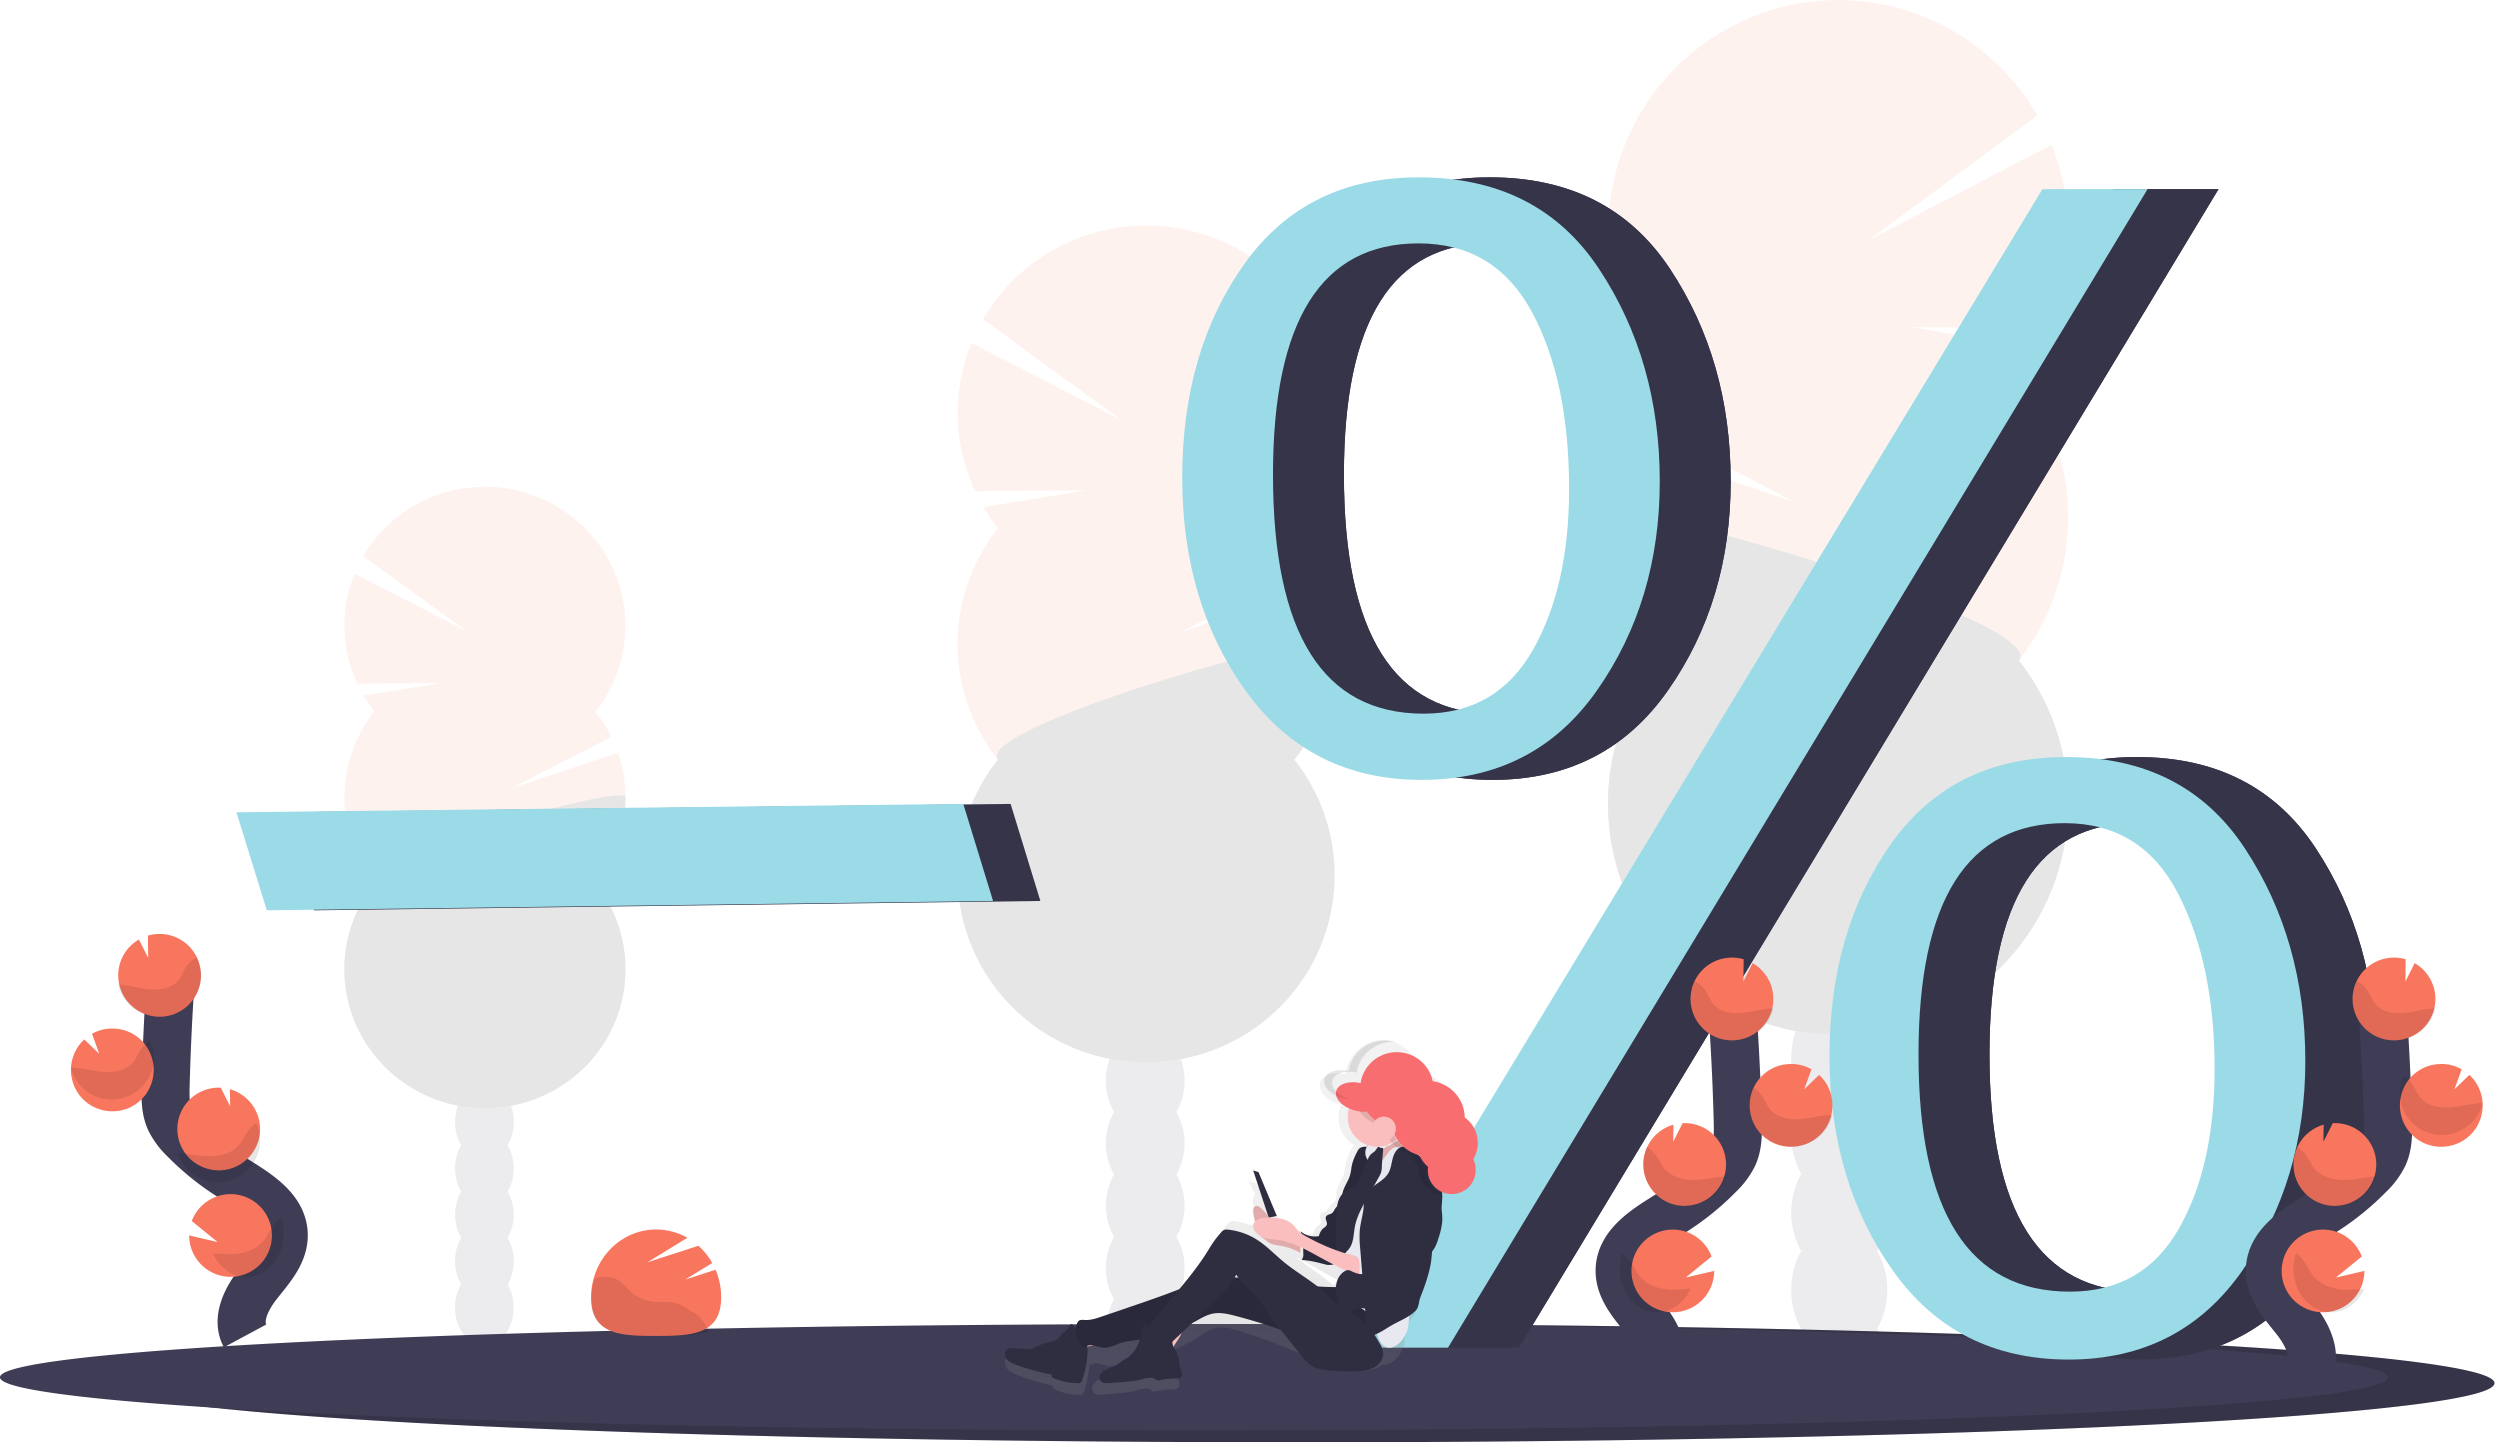 <svg xmlns="http://www.w3.org/2000/svg" width="208" height="120" viewBox="0 0 208 120">
    <defs>
        <linearGradient id="a" x1="50.008%" x2="50.008%" y1="100.003%" y2="-.107%">
            <stop offset="0%" stop-color="gray" stop-opacity=".25"/>
            <stop offset="54%" stop-color="gray" stop-opacity=".12"/>
            <stop offset="100%" stop-color="gray" stop-opacity=".1"/>
        </linearGradient>
    </defs>
    <g fill="none" fill-rule="evenodd">
        <g fill-rule="nonzero" opacity=".1" transform="translate(133.77)">
            <ellipse cx="19.247" cy="113.744" fill="#3F3D56" rx="3.997" ry="5.261"/>
            <path fill="#3F3D56" d="M22.41 91.237c.56-.978.85-2.088.842-3.216 0-2.912-1.79-5.26-3.997-5.26-2.208 0-3.996 2.354-3.996 5.26a6.367 6.367 0 0 0 .834 3.216 6.612 6.612 0 0 0 0 6.43 6.615 6.615 0 0 0 0 6.43 6.367 6.367 0 0 0-.834 3.216c0 2.912 1.79 5.261 3.996 5.261 2.205 0 3.997-2.355 3.997-5.26a6.367 6.367 0 0 0-.835-3.217 6.615 6.615 0 0 0 0-6.43 6.612 6.612 0 0 0 0-6.43h-.007z"/>
            <ellipse cx="19.247" cy="81.592" fill="#3F3D56" rx="3.997" ry="5.261"/>
            <ellipse cx="19.247" cy="75.16" fill="#3F3D56" rx="3.997" ry="5.261"/>
            <path fill="#F8765E" d="M34.208 31.154c.545-.7 1.042-1.436 1.487-2.204L25.2 27.215l11.358.086a19.391 19.391 0 0 0 .362-15.254l-15.239 7.946L35.737 9.609C32.147 3.377 25.399-.318 18.246.03 11.093.379 4.732 4.713 1.758 11.265a19.344 19.344 0 0 0 2.359 19.889 19.308 19.308 0 0 0-2.183 3.51l13.631 7.123-14.534-4.914a19.342 19.342 0 0 0 3.076 18.078c-6.172 7.893-5.277 19.231 2.057 26.044a19.062 19.062 0 0 0 25.978 0c7.334-6.813 8.23-18.151 2.057-26.044 5.462-6.984 5.462-16.82 0-23.805l.009.008z"/>
            <path fill="#000" d="M.02 43.057a19.236 19.236 0 0 0 4.097 11.902c-6.173 7.892-5.278 19.23 2.057 26.044a19.062 19.062 0 0 0 25.977 0c7.334-6.814 8.23-18.152 2.057-26.044C36.774 51.683.02 40.895.02 43.057z"/>
        </g>
        <g fill-rule="nonzero" opacity=".1" transform="translate(28.525 40.328)">
            <ellipse cx="11.769" cy="68.468" fill="#3F3D56" rx="2.441" ry="3.159"/>
            <path fill="#3F3D56" d="M13.71 54.953c.34-.588.517-1.254.51-1.932 0-1.744-1.09-3.159-2.442-3.159-1.353 0-2.44 1.415-2.44 3.16a3.777 3.777 0 0 0 .508 1.93 3.92 3.92 0 0 0 0 3.862 3.92 3.92 0 0 0 0 3.861 3.765 3.765 0 0 0-.509 1.93c0 1.747 1.09 3.161 2.44 3.161 1.352 0 2.443-1.414 2.443-3.161a3.765 3.765 0 0 0-.51-1.93 3.91 3.91 0 0 0 0-3.86 3.91 3.91 0 0 0 0-3.862z"/>
            <ellipse cx="11.769" cy="49.16" fill="#3F3D56" rx="2.441" ry="3.159"/>
            <ellipse cx="11.769" cy="45.299" fill="#3F3D56" rx="2.441" ry="3.159"/>
            <path fill="#F8765E" d="M2.633 18.872a11.5 11.5 0 0 1-.908-1.323l6.416-1.041-6.939.052A11.47 11.47 0 0 1 .98 7.405l9.303 4.776-8.584-6.246C3.892 2.195 8.014-.021 12.382.189 16.75.399 20.634 3 22.45 6.933a11.452 11.452 0 0 1-1.438 11.939c.52.652.967 1.358 1.333 2.105l-8.327 4.28 8.88-2.946a11.462 11.462 0 0 1-1.886 10.857 11.465 11.465 0 0 1-1.257 15.638c-4.48 4.091-11.389 4.091-15.87 0A11.465 11.465 0 0 1 2.63 33.168a11.46 11.46 0 0 1 0-14.296h.004z"/>
            <path fill="#000" d="M23.516 26.02a11.433 11.433 0 0 1-2.503 7.148 11.465 11.465 0 0 1-1.257 15.638c-4.48 4.091-11.389 4.091-15.87 0A11.465 11.465 0 0 1 2.63 33.168c-1.567-1.959 20.887-8.446 20.887-7.148z"/>
        </g>
        <g fill-rule="nonzero" opacity=".1" transform="translate(79.672 18.689)">
            <ellipse cx="15.612" cy="92.023" fill="#3F3D56" rx="3.273" ry="4.251"/>
            <path fill="#3F3D56" d="M18.203 73.835c.456-.791.692-1.688.682-2.6 0-2.346-1.455-4.25-3.275-4.25-1.819 0-3.275 1.904-3.275 4.25-.01.912.227 1.81.685 2.6a5.278 5.278 0 0 0 0 5.197 5.274 5.274 0 0 0 0 5.195 5.081 5.081 0 0 0-.685 2.6c0 2.346 1.467 4.25 3.275 4.25 1.809 0 3.275-1.904 3.275-4.25a5.097 5.097 0 0 0-.682-2.6 5.285 5.285 0 0 0 0-5.195 5.289 5.289 0 0 0 0-5.197z"/>
            <ellipse cx="15.612" cy="66.04" fill="#3F3D56" rx="3.273" ry="4.251"/>
            <ellipse cx="15.612" cy="60.843" fill="#3F3D56" rx="3.273" ry="4.251"/>
            <path fill="#F8765E" d="M3.366 25.283a15.502 15.502 0 0 1-1.22-1.78l8.601-1.401-9.3.068a15.475 15.475 0 0 1-.3-12.327l12.48 6.423L2.116 7.872C5.047 2.818 10.582-.186 16.453.092 22.324.367 27.546 3.88 29.98 9.187a15.46 15.46 0 0 1-1.972 16.095c.696.879 1.295 1.83 1.786 2.837l-11.163 5.755 11.904-3.971a15.466 15.466 0 0 1-2.527 14.608c5.055 6.378 4.321 15.54-1.686 21.045-6.007 5.505-15.27 5.505-21.278 0-6.007-5.505-6.74-14.667-1.685-21.045a15.466 15.466 0 0 1 0-19.237l.007.008z"/>
            <path fill="#000" d="M31.363 34.902a15.414 15.414 0 0 1-3.355 9.618c5.055 6.377 4.321 15.539-1.686 21.044-6.007 5.505-15.27 5.505-21.278 0C-.963 60.06-1.696 50.897 3.36 44.52c-2.102-2.647 28.004-11.365 28.004-9.618z"/>
        </g>
        <path fill="#3F3D56" fill-rule="nonzero" d="M207.541 115.077c0 1.228-9.09 2.351-24.118 3.219-2.733.155-5.661.304-8.767.443a1013.637 1013.637 0 0 1-17.316.617c-9.69.274-20.404.47-31.785.569a1891.444 1891.444 0 0 1-17.36.075c-54.866 0-99.343-2.202-99.343-4.918 0-2.717 44.477-4.918 99.344-4.918 23.622 0 45.314.41 62.364 1.089l1.864.075h.011c21.477.9 35.106 2.253 35.106 3.749z"/>
        <path fill="#000" fill-rule="nonzero" d="M207.541 115.077c0 1.228-9.09 2.351-24.118 3.219-2.733.155-5.661.304-8.767.443a1013.637 1013.637 0 0 1-17.316.617c-9.69.274-20.404.47-31.785.569a1891.444 1891.444 0 0 1-17.36.075c-54.866 0-99.343-2.202-99.343-4.918 0-2.717 44.477-4.918 99.344-4.918 23.622 0 45.314.41 62.364 1.089l1.864.075h.011c21.477.9 35.106 2.253 35.106 3.749z" opacity=".15"/>
        <path fill="#3F3D56" fill-rule="nonzero" d="M198.689 114.596c0 1.105-9.09 2.117-24.118 2.887-2.731.14-5.662.273-8.766.398-2.685.108-5.497.21-8.438.304-2.85.09-5.81.174-8.878.252-9.692.246-20.405.424-31.786.512a2189.843 2189.843 0 0 1-17.358.067C44.478 119.016 0 117.036 0 114.59s44.478-4.426 99.345-4.426c23.62 0 45.313.368 62.362.98l1.865.067h.012c21.485.822 35.105 2.032 35.105 3.385zM26.132 75.738l-2.525-8.155 60.473-.698 2.477 8.074z"/>
        <path fill="#000" fill-rule="nonzero" d="M26.132 75.738l-2.525-8.155 60.473-.698 2.477 8.074z" opacity=".15"/>
        <path fill="#9BDBE7" fill-rule="nonzero" d="M22.197 75.738l-2.525-8.155 60.473-.698 2.478 8.074z"/>
        <path fill="#3F3D56" fill-rule="nonzero" d="M124.165 64.885c-6.164 0-11.023-2.448-14.575-7.345-3.552-4.896-5.328-10.828-5.328-17.795 0-7.014 1.718-12.934 5.153-17.76 3.435-4.825 8.281-7.236 14.537-7.23 6.634 0 11.633 2.541 14.996 7.626 3.363 5.085 5.045 10.97 5.046 17.655 0 6.637-1.74 12.438-5.221 17.405-3.481 4.966-8.35 7.448-14.608 7.444zm.181-5.508c4.056 0 7.087-1.769 9.093-5.306 2.007-3.537 3.01-7.996 3.01-13.377 0-5.99-1.027-10.894-3.08-14.714-2.054-3.819-5.204-5.73-9.45-5.73-8.07 0-12.105 6.414-12.105 19.242 0 13.258 4.176 19.886 12.528 19.885h.004zm2.03 52.749h-8.915l58.372-96.39h8.748l-58.204 96.39zm51.64.989c-6.256 0-11.135-2.47-14.634-7.412-3.499-4.941-5.255-10.874-5.27-17.798 0-6.967 1.706-12.863 5.117-17.689 3.41-4.825 8.269-7.235 14.573-7.23 6.587 0 11.551 2.542 14.891 7.626 3.34 5.085 5.01 10.97 5.012 17.653 0 6.594-1.73 12.385-5.187 17.373-3.458 4.988-8.293 7.48-14.505 7.477h.004zm.106-5.65c4.036 0 7.05-1.738 9.044-5.215 1.994-3.477 2.99-7.918 2.99-13.323 0-5.785-1.008-10.636-3.026-14.555-2.017-3.918-5.16-5.88-9.43-5.886-8.116 0-12.175 6.414-12.175 19.242-.002 13.16 4.195 19.739 12.593 19.737h.004z"/>
        <path fill="#3F3D56" fill-rule="nonzero" d="M124.165 64.885c-6.164 0-11.023-2.448-14.575-7.345-3.552-4.896-5.328-10.828-5.328-17.795 0-7.014 1.718-12.934 5.153-17.76 3.435-4.825 8.281-7.236 14.537-7.23 6.634 0 11.633 2.541 14.996 7.626 3.363 5.085 5.045 10.97 5.046 17.655 0 6.637-1.74 12.438-5.221 17.405-3.481 4.966-8.35 7.448-14.608 7.444zm.181-5.508c4.056 0 7.087-1.769 9.093-5.306 2.007-3.537 3.01-7.996 3.01-13.377 0-5.99-1.027-10.894-3.08-14.714-2.054-3.819-5.204-5.73-9.45-5.73-8.07 0-12.105 6.414-12.105 19.242 0 13.258 4.176 19.886 12.528 19.885h.004zm2.03 52.749h-8.915l58.372-96.39h8.748l-58.204 96.39zm51.64.989c-6.256 0-11.135-2.47-14.634-7.412-3.499-4.941-5.255-10.874-5.27-17.798 0-6.967 1.706-12.863 5.117-17.689 3.41-4.825 8.269-7.235 14.573-7.23 6.587 0 11.551 2.542 14.891 7.626 3.34 5.085 5.01 10.97 5.012 17.653 0 6.594-1.73 12.385-5.187 17.373-3.458 4.988-8.293 7.48-14.505 7.477h.004zm.106-5.65c4.036 0 7.05-1.738 9.044-5.215 1.994-3.477 2.99-7.918 2.99-13.323 0-5.785-1.008-10.636-3.026-14.555-2.017-3.918-5.16-5.88-9.43-5.886-8.116 0-12.175 6.414-12.175 19.242-.002 13.16 4.195 19.739 12.593 19.737h.004z"/>
        <path fill="#000" fill-rule="nonzero" d="M124.165 64.885c-6.164 0-11.023-2.448-14.575-7.345-3.552-4.896-5.328-10.828-5.328-17.795 0-7.014 1.718-12.934 5.153-17.76 3.435-4.825 8.281-7.236 14.537-7.23 6.634 0 11.633 2.541 14.996 7.626 3.363 5.085 5.045 10.97 5.046 17.655 0 6.637-1.74 12.438-5.221 17.405-3.481 4.966-8.35 7.448-14.608 7.444zm.181-5.508c4.056 0 7.087-1.769 9.093-5.306 2.007-3.537 3.01-7.996 3.01-13.377 0-5.99-1.027-10.894-3.08-14.714-2.054-3.819-5.204-5.73-9.45-5.73-8.07 0-12.105 6.414-12.105 19.242 0 13.258 4.176 19.886 12.528 19.885h.004zm2.03 52.749h-8.915l58.372-96.39h8.748l-58.204 96.39zm51.64.989c-6.256 0-11.135-2.47-14.634-7.412-3.499-4.941-5.255-10.874-5.27-17.798 0-6.967 1.706-12.863 5.117-17.689 3.41-4.825 8.269-7.235 14.573-7.23 6.587 0 11.551 2.542 14.891 7.626 3.34 5.085 5.01 10.97 5.012 17.653 0 6.594-1.73 12.385-5.187 17.373-3.458 4.988-8.293 7.48-14.505 7.477h.004zm.106-5.65c4.036 0 7.05-1.738 9.044-5.215 1.994-3.477 2.99-7.918 2.99-13.323 0-5.785-1.008-10.636-3.026-14.555-2.017-3.918-5.16-5.88-9.43-5.886-8.116 0-12.175 6.414-12.175 19.242-.002 13.16 4.195 19.739 12.593 19.737h.004z" opacity=".15"/>
        <path fill="#9BDBE7" fill-rule="nonzero" d="M118.264 64.885c-6.165 0-11.023-2.448-14.575-7.345-3.552-4.896-5.328-10.828-5.328-17.795 0-7.014 1.717-12.934 5.152-17.76 3.436-4.825 8.281-7.236 14.537-7.23 6.635 0 11.633 2.541 14.996 7.626 3.363 5.085 5.045 10.97 5.047 17.655 0 6.637-1.74 12.438-5.222 17.405-3.48 4.966-8.35 7.448-14.607 7.444zm.18-5.508c4.056 0 7.087-1.769 9.094-5.306 2.006-3.537 3.01-7.996 3.01-13.377 0-5.99-1.027-10.894-3.08-14.714-2.054-3.819-5.204-5.73-9.45-5.73-8.07 0-12.105 6.414-12.105 19.242 0 13.258 4.176 19.886 12.528 19.885h.003zm2.031 52.749h-8.916l58.372-96.39h8.748l-58.204 96.39zm51.64.989c-6.257 0-11.135-2.47-14.634-7.412-3.5-4.941-5.256-10.874-5.27-17.798 0-6.967 1.705-12.863 5.116-17.689 3.411-4.825 8.269-7.235 14.573-7.23 6.588 0 11.551 2.542 14.891 7.626 3.34 5.085 5.011 10.97 5.012 17.653 0 6.594-1.729 12.385-5.187 17.373-3.458 4.988-8.293 7.48-14.504 7.477h.003zm.105-5.65c4.036 0 7.051-1.738 9.045-5.215 1.993-3.477 2.99-7.918 2.99-13.323 0-5.785-1.009-10.636-3.027-14.555-2.017-3.918-5.161-5.88-9.433-5.886-8.117 0-12.175 6.414-12.175 19.242 0 13.16 4.199 19.739 12.596 19.737h.004z"/>
        <path stroke="#3F3D56" stroke-width="4" d="M137.97 114.098c.747-1.384-.101-3.081-1.076-4.317-.976-1.236-2.165-2.52-2.14-4.095.037-2.26 2.437-3.596 4.351-4.796a21.223 21.223 0 0 0 3.912-3.143 5.742 5.742 0 0 0 1.202-1.61c.397-.884.384-1.89.362-2.858a204.927 204.927 0 0 0-.478-9.672"/>
        <path fill="#F8765E" fill-rule="nonzero" d="M147.537 82.954a3.437 3.437 0 0 0-1.718-2.82l-.77 1.525.022-1.847a3.443 3.443 0 1 0 2.466 3.142zM142.237 107.313a3.44 3.44 0 0 1-6.493-1.781 3.442 3.442 0 0 1 6.66-.992l-2.151 1.75 2.37-.552a3.435 3.435 0 0 1-.386 1.575zM140.333 100.324a3.456 3.456 0 0 1-2.484-.893 3.435 3.435 0 0 1-.826-3.95 3.452 3.452 0 0 1 2.21-1.907l-.02 1.414.782-1.542a3.446 3.446 0 0 1 3.608 3.276 3.444 3.444 0 0 1-3.286 3.597l.016.005zM149.208 95.402a3.398 3.398 0 0 1-3.083-1.557 3.47 3.47 0 0 1-.16-3.476 3.405 3.405 0 0 1 2.924-1.84 3.349 3.349 0 0 1 1.824.436l-.602 1.665 1.24-1.2a3.443 3.443 0 0 1 1.016 3.321 3.417 3.417 0 0 1-3.16 2.651z"/>
        <path fill="#000" fill-rule="nonzero" d="M147.146 83.916c-.804.086-1.584.33-2.391.378-.807.049-1.693-.14-2.203-.75-.275-.328-.411-.744-.644-1.102-.22-.334-.52-.61-.877-.803a3.312 3.312 0 0 0 .364 3.617 3.535 3.535 0 0 0 3.52 1.216c1.317-.294 2.34-1.301 2.626-2.585a7.55 7.55 0 0 0-.395.03zM149.222 95.406a3.503 3.503 0 0 1-3.062-1.532 3.414 3.414 0 0 1-.254-3.382c.277.185.514.42.7.694.25.37.4.798.692 1.138.538.632 1.47.837 2.311.8.84-.037 1.653-.274 2.492-.354a5.73 5.73 0 0 1 .358-.021 3.477 3.477 0 0 1-3.237 2.657zM140.407 100.324a3.538 3.538 0 0 1-2.535-.906 3.478 3.478 0 0 1-1.146-2.417 3.425 3.425 0 0 1 .303-1.591c.29.192.543.435.744.717.273.382.445.823.765 1.177.593.654 1.592.886 2.49.864.9-.021 1.712-.23 2.579-.296a3.517 3.517 0 0 1-3.2 2.452zM140.656 107.207c-.754 1.714-2.538 2.443-4.056 1.658-1.517-.786-2.236-2.81-1.633-4.603.257.196.488.434.685.707.296.419.492.894.835 1.283.641.724 1.668 1.022 2.585 1.05.529.005 1.058-.027 1.584-.095z" opacity=".1"/>
        <path stroke="#3F3D56" stroke-width="4" d="M192.069 114.098c.747-1.384-.102-3.081-1.077-4.317-.975-1.236-2.165-2.52-2.14-4.095.037-2.26 2.437-3.596 4.351-4.796a21.223 21.223 0 0 0 3.912-3.143 5.742 5.742 0 0 0 1.202-1.61c.397-.884.384-1.89.363-2.858a204.925 204.925 0 0 0-.479-9.672"/>
        <path fill="#F8765E" fill-rule="nonzero" d="M202.62 82.954a3.437 3.437 0 0 0-1.719-2.82l-.77 1.525.022-1.847a3.443 3.443 0 1 0 2.466 3.142zM196.336 107.313a3.44 3.44 0 0 1-6.494-1.781 3.442 3.442 0 0 1 6.66-.992l-2.151 1.75 2.37-.552a3.435 3.435 0 0 1-.385 1.575zM194.427 100.324a3.45 3.45 0 0 1-2.481-.893 3.437 3.437 0 0 1-.825-3.95 3.45 3.45 0 0 1 2.207-1.907l-.02 1.414.781-1.542h.009a3.448 3.448 0 0 1 3.061 1.58 3.435 3.435 0 0 1 .162 3.435 3.446 3.446 0 0 1-2.9 1.858l.006.005zM203.306 95.402a3.398 3.398 0 0 1-3.082-1.557 3.47 3.47 0 0 1-.161-3.476 3.405 3.405 0 0 1 2.925-1.84 3.349 3.349 0 0 1 1.824.436l-.603 1.665 1.24-1.2a3.443 3.443 0 0 1 1.017 3.321 3.417 3.417 0 0 1-3.16 2.651z"/>
        <path fill="#000" fill-rule="nonzero" d="M202.228 83.916c-.804.086-1.584.33-2.391.378-.807.049-1.693-.14-2.203-.75-.275-.328-.411-.744-.644-1.102-.22-.334-.52-.61-.877-.803a3.312 3.312 0 0 0 .364 3.617 3.535 3.535 0 0 0 3.52 1.216c1.317-.294 2.34-1.301 2.626-2.585a7.55 7.55 0 0 0-.395.03zM203.32 94.423a3.503 3.503 0 0 1-3.062-1.532 3.414 3.414 0 0 1-.253-3.383c.276.185.514.42.7.694.25.37.4.799.692 1.138.537.633 1.47.838 2.31.8.84-.036 1.654-.274 2.492-.353a5.73 5.73 0 0 1 .358-.022 3.477 3.477 0 0 1-3.237 2.658zM194.505 100.324a3.538 3.538 0 0 1-2.535-.906 3.478 3.478 0 0 1-1.146-2.417 3.425 3.425 0 0 1 .304-1.591c.29.192.542.435.743.717.273.382.445.823.765 1.177.594.654 1.592.886 2.491.864.872-.018 1.711-.23 2.578-.296a3.517 3.517 0 0 1-3.2 2.452zM196.721 107.207c-.754 1.714-2.537 2.443-4.055 1.658-1.518-.786-2.236-2.81-1.633-4.603.256.196.487.434.684.707.297.419.492.894.836 1.283.64.724 1.667 1.022 2.584 1.05.53.005 1.058-.027 1.584-.095z" opacity=".1"/>
        <path stroke="#3F3D56" stroke-width="4" d="M20.39 111.148c-.746-1.385.102-3.082 1.077-4.318.975-1.236 2.165-2.52 2.14-4.095-.037-2.26-2.437-3.596-4.351-4.796a21.223 21.223 0 0 1-3.912-3.143 5.742 5.742 0 0 1-1.202-1.61c-.397-.884-.384-1.89-.363-2.858.084-3.229.243-6.453.479-9.672"/>
        <path fill="#F8765E" fill-rule="nonzero" d="M9.84 80.987a3.437 3.437 0 0 1 1.718-2.82l.77 1.525-.022-1.847a3.443 3.443 0 1 1-2.466 3.142zM16.123 104.362a3.44 3.44 0 0 0 6.494-1.781 3.442 3.442 0 0 0-6.66-.992l2.151 1.75-2.37-.552c0 .548.133 1.088.385 1.575zM18.027 97.373a3.456 3.456 0 0 0 2.485-.892 3.435 3.435 0 0 0 .825-3.95 3.452 3.452 0 0 0-2.209-1.908l.02 1.414-.782-1.541a3.446 3.446 0 0 0-3.608 3.275 3.444 3.444 0 0 0 3.285 3.597l-.016.005zM9.153 92.451a3.398 3.398 0 0 0 3.082-1.556 3.47 3.47 0 0 0 .161-3.477 3.405 3.405 0 0 0-2.925-1.84 3.349 3.349 0 0 0-1.815.436l.602 1.665-1.248-1.195A3.443 3.443 0 0 0 5.993 89.8a3.417 3.417 0 0 0 3.16 2.651z"/>
        <path fill="#000" fill-rule="nonzero" d="M10.232 81.949c.803.085 1.583.329 2.39.378.807.048 1.693-.14 2.203-.75.275-.328.411-.744.644-1.102.22-.334.52-.61.877-.803a3.312 3.312 0 0 1-.364 3.617 3.535 3.535 0 0 1-3.52 1.216c-1.317-.294-2.34-1.301-2.626-2.586.132.007.263.016.396.03zM9.139 91.472A3.503 3.503 0 0 0 12.2 89.94a3.414 3.414 0 0 0 .253-3.383c-.276.185-.514.42-.7.694-.25.37-.4.799-.692 1.139-.537.632-1.47.837-2.31.8-.84-.037-1.654-.275-2.492-.354a5.73 5.73 0 0 0-.358-.021 3.477 3.477 0 0 0 3.237 2.657zM17.954 98.357a3.538 3.538 0 0 0 2.535-.906 3.478 3.478 0 0 0 1.146-2.418 3.425 3.425 0 0 0-.304-1.59c-.29.191-.542.435-.743.717-.273.382-.445.823-.765 1.177-.594.654-1.592.886-2.491.864-.872-.018-1.711-.23-2.578-.296a3.517 3.517 0 0 0 3.2 2.452zM17.705 104.257c.754 1.714 2.538 2.443 4.055 1.657 1.518-.786 2.236-2.81 1.634-4.603a3.35 3.35 0 0 0-.685.707c-.297.42-.492.894-.835 1.283-.642.724-1.668 1.022-2.585 1.05-.53.005-1.058-.026-1.584-.094z" opacity=".1"/>
        <path fill="url(#a)" fill-rule="nonzero" d="M121.967 94.78a2.897 2.897 0 0 0-1.118-2.316c-.043-1.697-1.227-3.083-2.748-3.298a3.33 3.33 0 0 0-2.186-2.501 2.723 2.723 0 0 0-.407-.098h-.04l-.07-.01h-.373c-1.552 0-2.844 1.214-3.11 2.815-1.004-.237-1.925.07-2.09.72a.898.898 0 0 0 .028.52c.17.503.724.984 1.474 1.223l.098.03c.049.014.098.025.147.036h.032c-.573 1.25-.087 2.741 1.106 3.389a.572.572 0 0 0-.066.042.925.925 0 0 0-.217.311 4.565 4.565 0 0 0-.42 1.034c-.072.31-.084.633-.18.939-.165.555-.588 1.041-.637 1.632-.022.262.02.571-.163.751-.045.04-.094.077-.145.11-.128.089-.236.205-.318.34a1.088 1.088 0 0 1-.212.3c-.164.127-.436.114-.517.31-.082.196.128.428.08.642-.04.174-.227.254-.362.37a1.322 1.322 0 0 0-.308.598 1.84 1.84 0 0 1-1.543-.401c.073.19.126.388.159.59-.215-.235-.57-.304-.832-.426a2.663 2.663 0 0 1-.887-.673l.474-.067-2.098-3.257-.62-.13.556 1.09a.34.34 0 0 0-.18.234c-.03.12-.038.246-.022.37.03.292.077.582.143.868l.16.766c.014.072.032.143.053.213-.21-.008-.42.016-.622.072a5.366 5.366 0 0 0-1.29-.313.644.644 0 0 0-.291.015.709.709 0 0 0-.272.226c-.362.428-.683.89-.959 1.38-1.127 2.006-2.632 3.757-4.041 5.57-.974.405-1.954.79-2.937 1.171l-2.111.824c-.422.164-.86.333-1.308.303-.203-.013-.449-.044-.563.132a1.122 1.122 0 0 0-.128.28c-.074 0-.148.02-.217.023h-.013c-.134-.34-.25-.705-.506-.953a.316.316 0 0 0-.24.185c-.05.096-.08.202-.139.29-.114.17-.31.254-.452.399-.141.144-.23.37-.382.51a1.497 1.497 0 0 1-.723.287c-.392.094-.77.241-1.124.437-.13.082-.27.148-.416.196-.16.031-.324.037-.487.017l-1.118-.084a.851.851 0 0 0-.298.013.569.569 0 0 0-.362.587c.028.25.155.478.353.629.194.146.409.26.637.339.971.385 1.973.685 2.994.897v.231a4.986 4.986 0 0 0 2.281.556.334.334 0 0 0 .17-.032.388.388 0 0 0 .143-.23 9.626 9.626 0 0 0 .447-2.24c.14-.01.277-.045.403-.106.386-.107.768.163 1.164.207.488.054.942-.236 1.404-.416.067-.026.134-.048.2-.07a2.273 2.273 0 0 1-.46.457c-.193.14-.408.244-.596.39a3.97 3.97 0 0 1-.501.398 2.98 2.98 0 0 1-.386.152 2.59 2.59 0 0 0-.542.28 1.14 1.14 0 0 0-.377.37.515.515 0 0 0-.047.49c.07.16.214.273.384.298.151.027.305.032.458.013.604-.047 1.206-.104 1.809-.16a4.96 4.96 0 0 0 .758-.11c.132-.034.262-.078.394-.113.226-.061.457-.097.69-.106a.56.56 0 0 1 .2.02c.141.047.241.186.384.223a.58.58 0 0 0 .273-.04 6.142 6.142 0 0 1 1.343-.145c.197-.012.428-.05.52-.237.113-.232-.075-.49-.15-.74a2.28 2.28 0 0 1-.061-.485 3.075 3.075 0 0 0-.333-1.153 3.153 3.153 0 0 1-.248-.526 12.966 12.966 0 0 0 2.468-1.28c.445-.283.904-.589 1.407-.692.587-.12 1.19.039 1.768.209 1.375.407 2.727.89 4.05 1.445.634.265 1.267.546 1.915.74.19.262.418.49.678.677.434.287.965.37 1.475.411.689.065 1.381.091 2.073.08.528-.01 1.073-.046 1.545-.293.115-.06.224-.133.324-.218.362.067.733-.131 1.017-.385.376-.327.647-.762.778-1.249.166-.668.038-1.447.44-1.993.106-.146.245-.264.35-.412a1.13 1.13 0 0 0 .181-.672l.018-.028c.091-.215.152-.441.181-.673.048-.182.108-.36.181-.532a16.29 16.29 0 0 0 .532-1.578 8.83 8.83 0 0 0 .246-1.082c.043-.293.069-.587.092-.881a5.42 5.42 0 0 1 .26-1.353c.358-1.044.56-2.137.6-3.242v-.065c1.088-.122 1.907-1.07 1.89-2.19 0-.326-.066-.648-.195-.946.25-.448.38-.956.376-1.471zm-10.23 12.715c.03.113.066.226.102.339-.166-.169-.33-.343-.499-.51.067.021.134.043.199.067.07.029.136.063.2.104h-.003zm-.811-.555c-.988-.877-2.131-1.558-3.143-2.406.543.28 1.086.604 1.628.915.632.37 1.272.724 1.918 1.062a1.58 1.58 0 0 1-.398.422l-.005.007zm.421-2.21l.047-.05v.347c-.088-.03-.18-.06-.266-.093.078-.065.152-.136.221-.21l-.002.007zm-8.696 2.377a8.39 8.39 0 0 0 1.054-1.538c.391.701 1.028 1.206 1.57 1.793a26.623 26.623 0 0 0-2.623-.263l-.001.008z"/>
        <path fill="#2F2E41" fill-rule="nonzero" d="M104.262 97.377l.447.147 1.52 3.64-.671.147z"/>
        <path fill="#FBBEBE" fill-rule="nonzero" d="M89.508 111.175c.123.327.275.646.453.956.515-.086 1.02-.203 1.514-.347-.095-.12-.2-.235-.314-.344a1.492 1.492 0 0 0-.428-.264c-.157-.055-.352-.014-.52-.007-.234.008-.47.01-.705.006z"/>
        <path fill="#2F2E41" fill-rule="nonzero" d="M90.385 111.813c-.339-.103-.547-.433-.685-.75-.138-.319-.25-.665-.512-.9a.305.305 0 0 0-.23.17c-.05.083-.08.18-.138.26-.109.151-.3.225-.439.355-.138.13-.224.326-.372.456a1.514 1.514 0 0 1-.699.26c-.38.082-.749.214-1.094.39a1.908 1.908 0 0 1-.405.168 1.594 1.594 0 0 1-.474.015l-1.088-.076a.881.881 0 0 0-.29.014.504.504 0 0 0-.35.525.81.81 0 0 0 .35.563c.189.13.397.233.618.303.949.344 1.924.612 2.918.803v.207c.69.33 1.45.502 2.221.505.06.005.12-.005.175-.029a.35.35 0 0 0 .14-.205 8.005 8.005 0 0 0 .452-2.279c.02-.196.005-.394-.045-.585-.06-.189.143-.11-.046-.184"/>
        <path fill="#2F2E41" fill-rule="nonzero" d="M112.003 107.059c-3.39.188-6.737-.723-10.132-.82a5.52 5.52 0 0 0-1.259.073c-.432.106-.85.255-1.247.444-1.82.776-3.702 1.418-5.583 2.06l-2.158.737c-.433.147-.88.296-1.34.271-.206-.012-.457-.04-.574.118-.35.476-.184 1.177.047 1.712.076.168.202.362.404.382a1.28 1.28 0 0 0 .413-.096c.393-.096.785.146 1.19.185.5.049.964-.212 1.436-.372.782-.264 1.637-.255 2.46-.381 1.38-.21 2.657-.798 3.853-1.467.455-.254.918-.527 1.439-.62.6-.107 1.219.035 1.808.188a44.35 44.35 0 0 1 4.142 1.293c.705.28 1.428.522 2.165.723a8.501 8.501 0 0 0 4.852-.259c.55-.196 1.13-.543 1.162-1.08.018-.306-.24-.575-.413-.84-.112-.169-.222-.337-.343-.497-.584-.78-1.292-1.811-2.322-1.754z"/>
        <path fill="#000" fill-rule="nonzero" d="M112.003 107.059c-3.39.188-6.737-.723-10.132-.82a5.52 5.52 0 0 0-1.259.073c-.432.106-.85.255-1.247.444-1.82.776-3.702 1.418-5.583 2.06l-2.158.737c-.433.147-.88.296-1.34.271-.206-.012-.457-.04-.574.118-.35.476-.184 1.177.047 1.712.076.168.202.362.404.382a1.28 1.28 0 0 0 .413-.096c.393-.096.785.146 1.19.185.5.049.964-.212 1.436-.372.782-.264 1.637-.255 2.46-.381 1.38-.21 2.657-.798 3.853-1.467.455-.254.918-.527 1.439-.62.6-.107 1.219.035 1.808.188a44.35 44.35 0 0 1 4.142 1.293c.705.28 1.428.522 2.165.723a8.501 8.501 0 0 0 4.852-.259c.55-.196 1.13-.543 1.162-1.08.018-.306-.24-.575-.413-.84-.112-.169-.222-.337-.343-.497-.584-.78-1.292-1.811-2.322-1.754z" opacity=".1"/>
        <path fill="#FBBEBE" fill-rule="nonzero" d="M96.393 111.616c.401.186.805.357 1.211.515.229-.513.656-.868.753-1.453a.184.184 0 0 0 0-.078.123.123 0 0 0-.046-.057 1.843 1.843 0 0 0-.95-.378c-.262-.023-.382.352-.5.615-.042.106-.36.886-.468.836z"/>
        <path fill="#2F2E41" fill-rule="nonzero" d="M96.325 110.9a1.07 1.07 0 0 1-.722-.465c-.07-.119-.142-.28-.282-.27-.14.008-.187.158-.216.283-.094.468-.23.927-.406 1.371a2.576 2.576 0 0 1-.868 1.121c-.182.124-.384.217-.562.348-.149.13-.308.248-.476.354-.118.053-.24.098-.365.133a2.527 2.527 0 0 0-.522.25 1.054 1.054 0 0 0-.355.333.494.494 0 0 0-.03.468.51.51 0 0 0 .339.235c.143.024.29.027.433.01.573-.041 1.144-.091 1.715-.141.241-.015.482-.048.719-.097.125-.03.248-.07.372-.102.214-.054.433-.085.654-.094a.563.563 0 0 1 .19.019c.133.041.226.167.362.197a.57.57 0 0 0 .258-.034c.418-.087.844-.13 1.271-.13.187-.01.408-.045.493-.21.107-.206-.07-.436-.141-.657a2.027 2.027 0 0 1-.06-.43 2.591 2.591 0 0 0-.314-1.025c-.146-.264-.34-.554-.243-.835a.723.723 0 0 0 .097-.285c-.024-.453-1.082-.286-1.34-.346z"/>
        <path fill="#FBBEBE" fill-rule="nonzero" d="M107.173 103.024c-.61-.24-1.099-.672-1.372-1.214-.056-.116-.105-.237-.159-.355a2.753 2.753 0 0 0-.82-1.012.418.418 0 0 0-.304-.115.306.306 0 0 0-.224.213.78.78 0 0 0-.024.332c.032.257.082.513.15.765l.167.677c.021.104.056.206.105.302.071.114.166.215.28.297.152.127.307.248.463.366.087.07.181.13.282.182.165.07.342.116.524.136.684.113 1.38.276 1.956.664 0 0 0-.453-.013-.498a.62.62 0 0 0-.146-.363c-.216-.208-.589-.27-.865-.377z"/>
        <path fill="#000" fill-rule="nonzero" d="M107.173 103.024c-.61-.24-1.099-.672-1.372-1.214-.056-.116-.105-.237-.159-.355a2.753 2.753 0 0 0-.82-1.012.418.418 0 0 0-.304-.115.306.306 0 0 0-.224.213.78.78 0 0 0-.024.332c.032.257.082.513.15.765l.167.677c.021.104.056.206.105.302.071.114.166.215.28.297.152.127.307.248.463.366.087.07.181.13.282.182.165.07.342.116.524.136.684.113 1.38.276 1.956.664 0 0 0-.453-.013-.498a.62.62 0 0 0-.146-.363c-.216-.208-.589-.27-.865-.377z" opacity=".1"/>
        <circle cx="114.59" cy="95.902" r="1" fill="#2F2E41" fill-rule="nonzero"/>
        <path fill="#2F2E41" fill-rule="nonzero" d="M113.765 95.433a.862.862 0 0 0-.635.095.89.89 0 0 0-.216.31c-.18.322-.322.667-.419 1.026-.071.307-.084.628-.179.932-.164.56-.586 1.035-.635 1.619-.021.261.02.569-.163.746-.045.04-.093.075-.144.106a1.125 1.125 0 0 0-.317.34c-.055.12-.13.23-.224.322-.164.127-.434.114-.515.31-.08.196.127.423.079.636-.04.173-.225.254-.358.373-.15.166-.256.372-.306.595a1.837 1.837 0 0 1-1.536-.401c.223.576.229 1.212.238 1.833a.781.781 0 0 1-.142.56c.64.015 1.263.186 1.887.341.267.093.556.093.823 0 .143-.08.27-.186.378-.313.34-.36.696-.746.778-1.248.022-.282.026-.566.014-.849.033-.349.102-.693.206-1.027.18-.693.3-1.402.358-2.117.037-.442.402-.796.595-1.192.358-.746.734-1.52.762-2.355.025-.273-.064-.606-.329-.642z"/>
        <path fill="#000" fill-rule="nonzero" d="M113.765 95.433a.862.862 0 0 0-.635.095.89.89 0 0 0-.216.31c-.18.322-.322.667-.419 1.026-.071.307-.084.628-.179.932-.164.56-.586 1.035-.635 1.619-.021.261.02.569-.163.746-.045.04-.093.075-.144.106a1.125 1.125 0 0 0-.317.34c-.055.12-.13.23-.224.322-.164.127-.434.114-.515.31-.08.196.127.423.079.636-.04.173-.225.254-.358.373-.15.166-.256.372-.306.595a1.837 1.837 0 0 1-1.536-.401c.223.576.229 1.212.238 1.833a.781.781 0 0 1-.142.56c.64.015 1.263.186 1.887.341.267.093.556.093.823 0 .143-.08.27-.186.378-.313.34-.36.696-.746.778-1.248.022-.282.026-.566.014-.849.033-.349.102-.693.206-1.027.18-.693.3-1.402.358-2.117.037-.442.402-.796.595-1.192.358-.746.734-1.52.762-2.355.025-.273-.064-.606-.329-.642z" opacity=".1"/>
        <path fill="#2F2E41" fill-rule="nonzero" d="M112.063 109.055c-.694-.326-1.202-.932-1.763-1.452-1.072-.992-2.382-1.693-3.508-2.623-.746-.616-1.413-1.332-2.234-1.848a5.6 5.6 0 0 0-2.393-.827.674.674 0 0 0-.293.014.7.7 0 0 0-.272.213 8.387 8.387 0 0 0-.966 1.308c-1.427 2.387-3.454 4.395-5.134 6.616a.294.294 0 0 0-.02.402l.341.66c.191.368.498.799.902.726.186-.053.352-.157.479-.3l1.534-1.447 1.608-1.515c.942-.89 1.9-1.797 2.515-2.931.48.82 1.332 1.357 1.917 2.109.222.285.402.6.6.902.32.485.681.94 1.042 1.394l1.846 2.321c.233.33.522.62.854.854.437.272.97.345 1.484.39.692.062 1.388.087 2.084.074.53-.009 1.083-.042 1.552-.275.47-.233.868-.712.843-1.233a1.813 1.813 0 0 0-.265-.77c-.652-1.192-1.515-2.188-2.753-2.762z"/>
        <circle cx="114.59" cy="95.902" r="1" fill="#E8E8F0" fill-rule="nonzero"/>
        <path fill="#FBBEBE" fill-rule="nonzero" d="M115.037 96.595c.154.31.181.67.075 1a3.881 3.881 0 0 1-.44.92c-.16.296-.353.572-.574.825 1.058.052 2.083-.366 3.016-.874.752-.4 1.502-.91 1.902-1.673a.875.875 0 0 1-.7-.13 2.631 2.631 0 0 1-.538-.504l-.53-.6a2.399 2.399 0 0 1-.327-.435 1.209 1.209 0 0 1-.14-.698c-.211.223-.447.42-.703.588-.379.25-.793.43-1.176.677-.135.088-.435.23-.357.4.077.17.385.312.492.504z"/>
        <path fill="#000" fill-rule="nonzero" d="M115.037 96.595c.154.31.181.67.075 1a3.881 3.881 0 0 1-.44.92c-.16.296-.353.572-.574.825 1.058.052 2.083-.366 3.016-.874.752-.4 1.502-.91 1.902-1.673a.875.875 0 0 1-.7-.13 2.631 2.631 0 0 1-.538-.504l-.53-.6a2.399 2.399 0 0 1-.327-.435 1.209 1.209 0 0 1-.14-.698c-.211.223-.447.42-.703.588-.379.25-.793.43-1.176.677-.135.088-.435.23-.357.4.077.17.385.312.492.504z" opacity=".1"/>
        <path fill="#E8E8F0" fill-rule="nonzero" d="M114.654 95.514a.841.841 0 0 0 0 .922c.024.034.12.245.166.247a.148.148 0 0 0 .101-.055c.2-.224.388-.46.562-.708.175-.252.428-.429.714-.5.347-.058.681.138.985.326.131.07.245.17.333.294.064.123.102.26.111.4.087.844.12 1.693.1 2.542.016.612-.022 1.225-.113 1.829-.057.312-.141.616-.181.931-.03.278-.041.557-.035.836v1.168c-.007.214.007.429.043.64.069.25.149.498.24.741.082.29.137.585.167.885l.15 1.21c.048.382.083.798-.135 1.104-.096.14-.226.25-.332.388-.374.506-.25 1.24-.416 1.87a2.386 2.386 0 0 1-.72 1.177c-.265.239-.607.428-.95.354-.46-.092-.737-.604-.864-1.087-.126-.484-.166-1.011-.443-1.417-.223-.334-.567-.543-.878-.782-.31-.239-.616-.545-.684-.949-.03-.177-.012-.354-.028-.531a1.258 1.258 0 0 0-.735-1.027c-.236-.097-.528-.133-.664-.354a1.7 1.7 0 0 0 .69-.99c.104-.404.16-.82.167-1.239l.08-1.405c.035-.629.051-1.252.31-1.817.117-.251.261-.488.38-.738.161-.35.298-.712.41-1.084.187-.575.377-1.152.545-1.734.067-.283.167-.554.299-.81.154-.265.359-.584.625-.637z"/>
        <path fill="#2F2E41" fill-rule="nonzero" d="M111.199 105.233l.481.013.103-.582c.014-.116.048-.23.101-.34.08-.114.173-.223.277-.324.475-.536.44-1.248.557-1.899.156-.868.61-1.682 1.06-2.482l.935-1.668c.083-.137.15-.28.2-.428.04-.162.06-.328.057-.493 0-.257.105-1.195.112-1.453 0-.096-.261-.043-.316-.127-.117-.184-.278.316-.498.426a1.002 1.002 0 0 0-.43.504c-.203.42-.326.863-.514 1.285a2.626 2.626 0 0 1-.874 1.135c-.19.136-.412.242-.593.386-.583.46-.638 1.187-.658 1.834-.014.402-.108 4.213 0 4.213z"/>
        <path fill="#2F2E41" fill-rule="nonzero" d="M116.532 95.453c-.356.148-.563.556-.665.953-.101.396-.144.815-.34 1.168-.457.827-1.621 1.068-1.944 1.961a3.72 3.72 0 0 0-.13.927c-.057.64-.26 1.259-.32 1.898-.032.498-.021.997.033 1.493l.408 5.048c.08.744.038 1.496-.123 2.225.419.062.846-.01 1.223-.21.384-.185.733-.43 1.1-.641.634-.371 1.332-.621 1.885-1.113.1-.08.187-.18.255-.29.089-.213.149-.437.178-.666.047-.179.107-.354.179-.523.205-.509.383-1.029.535-1.557.104-.35.185-.708.244-1.07.045-.287.068-.578.093-.868a5.29 5.29 0 0 1 .258-1.334c.354-1.029.554-2.107.594-3.198a1.664 1.664 0 0 0-.03-.471 2.568 2.568 0 0 0-.246-.534c-.17-.332-.271-.697-.432-1.033-.357-.76-.997-1.336-1.665-1.82-.343-.236-.719-.492-1.09-.345z"/>
        <path fill="#FBBEBE" fill-rule="nonzero" d="M108.722 102.896a2.936 2.936 0 0 1-.78-.573c-.103-.116-.18-.246-.292-.36a1.937 1.937 0 0 0-.982-.541 4.9 4.9 0 0 0-1.138-.106 2.089 2.089 0 0 0-.756.089.748.748 0 0 0-.502.52c-.056.294.143.58.382.768.222.175.483.298.763.359.228.038.458.064.69.078 1.357.137 2.568.85 3.757 1.5 1.045.57 2.11 1.103 3.195 1.6.043-.314.061-.63.054-.947 0-.236-.018-.597-.25-.735-.269-.163-.717-.2-1.015-.297a16.454 16.454 0 0 1-3.126-1.355z"/>
        <circle cx="114.59" cy="92.951" r="2.459" fill="#FBBEBE" fill-rule="nonzero"/>
        <path fill="#2F2E41" fill-rule="nonzero" d="M117.757 98.684c-.213.283-.388.59-.52.915-.333.645-.853 1.197-1.112 1.879-.275.708-.265 1.552-.797 2.11a.728.728 0 0 0-.233.319 1.495 1.495 0 0 1-.028.23c-.076.204-.428.213-.494.42-.018.06 0 .126-.032.188-.054.133-.239.152-.365.233-.26.167-.199.554-.398.794a.732.732 0 0 1-.67.222 2.578 2.578 0 0 1-.697-.246.653.653 0 0 0-.25-.073.529.529 0 0 0-.288.092c-.496.297-.73.886-.725 1.443.035.556.174 1.101.412 1.611.028.088.075.17.138.24.163.164.45.138.67.046.204-.115.423-.207.65-.274.415-.072.822.199 1.242.176.308-.044.597-.164.839-.35a4.582 4.582 0 0 0 1.132-.91c.183-.228.319-.487.48-.73.206-.297.433-.582.678-.852l1.548-1.787c.155-.169.295-.35.416-.543.14-.26.249-.533.325-.815.166-.47.274-.958.321-1.452.008-.41-.03-.818-.114-1.22-.052-.399-.164-.789-.332-1.159-.345-.657-1.164-1.202-1.796-.507z"/>
        <path fill="#F86D70" fill-rule="nonzero" d="M122.95 95.09a2.598 2.598 0 0 0-1.085-2.12c-.021-1.513-1.149-2.79-2.665-3.016-.292-1.434-1.587-2.451-3.067-2.412-1.48.04-2.717 1.125-2.931 2.572-.975-.217-1.866.065-2.028.658-.174.62.522 1.346 1.553 1.621.322.09.659.124.993.098a3.06 3.06 0 0 0 2.1 1.29 3.1 3.1 0 0 0 2.288 2.332c.155.372.397.703.706.966 0 .072-.012.146-.012.222-.03.72.34 1.398.967 1.767a2.007 2.007 0 0 0 2.034 0 1.956 1.956 0 0 0 .967-1.767c0-.297-.065-.59-.19-.86a2.61 2.61 0 0 0 .37-1.35z"/>
        <path fill="#000" fill-rule="nonzero" d="M110.854 89.895c.161-.589 1.038-.868 2.015-.654.234-1.458 1.5-2.537 2.996-2.557h.2a2.977 2.977 0 0 0-.864-.127c-1.497.02-2.762 1.1-2.996 2.558-.969-.215-1.854.065-2.015.653-.172.616.52 1.336 1.543 1.609a3 3 0 0 0 .582.098c-.971-.28-1.625-.978-1.46-1.58zM118.705 97.394c0-.078 0-.153.012-.229a2.624 2.624 0 0 1-.697-.986 3.13 3.13 0 0 1-2.258-2.386 3 3 0 0 1-2.07-1.318c-.193.015-.386.01-.577-.016a2.991 2.991 0 0 0 1.995 1.213 3.119 3.119 0 0 0 2.258 2.384c.154.38.392.719.697.988 0 .074-.012.15-.012.227-.018 1.121.851 2.047 1.947 2.073a2.07 2.07 0 0 1-1.295-1.95z" opacity=".1"/>
        <ellipse cx="115.138" cy="93.9" fill="#FBBEBE" fill-rule="nonzero" rx="1" ry="1" transform="rotate(-37.22 115.138 93.9)"/>
        <path fill="#F8765E" fill-rule="nonzero" d="M57.008 106.463l2.252-1.379a5.587 5.587 0 0 0-1.152-1.435l-4.246 1.375 3.327-2.037a5.224 5.224 0 0 0-5.357.095c-1.644 1.015-2.652 2.857-2.652 4.847 0 3.111 2.423 3.219 5.41 3.219s5.41-.108 5.41-3.219a5.788 5.788 0 0 0-.465-2.288l-2.527.822z"/>
        <path fill="#000" fill-rule="nonzero" d="M58.213 109.592a4.51 4.51 0 0 0-.858-.612c-.438-.266-.894-.536-1.412-.626-.455-.079-.924-.011-1.387-.036a3.394 3.394 0 0 1-2.125-.884c-.331-.31-.591-.691-.99-.929a2.35 2.35 0 0 0-1.479-.246 3.921 3.921 0 0 0-.438.081 4.844 4.844 0 0 0-.344 1.792c0 2.915 2.605 3.016 5.817 3.016 1.56 0 2.974-.024 4.02-.382l-.182-.295a4.08 4.08 0 0 0-.622-.88z" opacity=".1"/>
    </g>
</svg>
